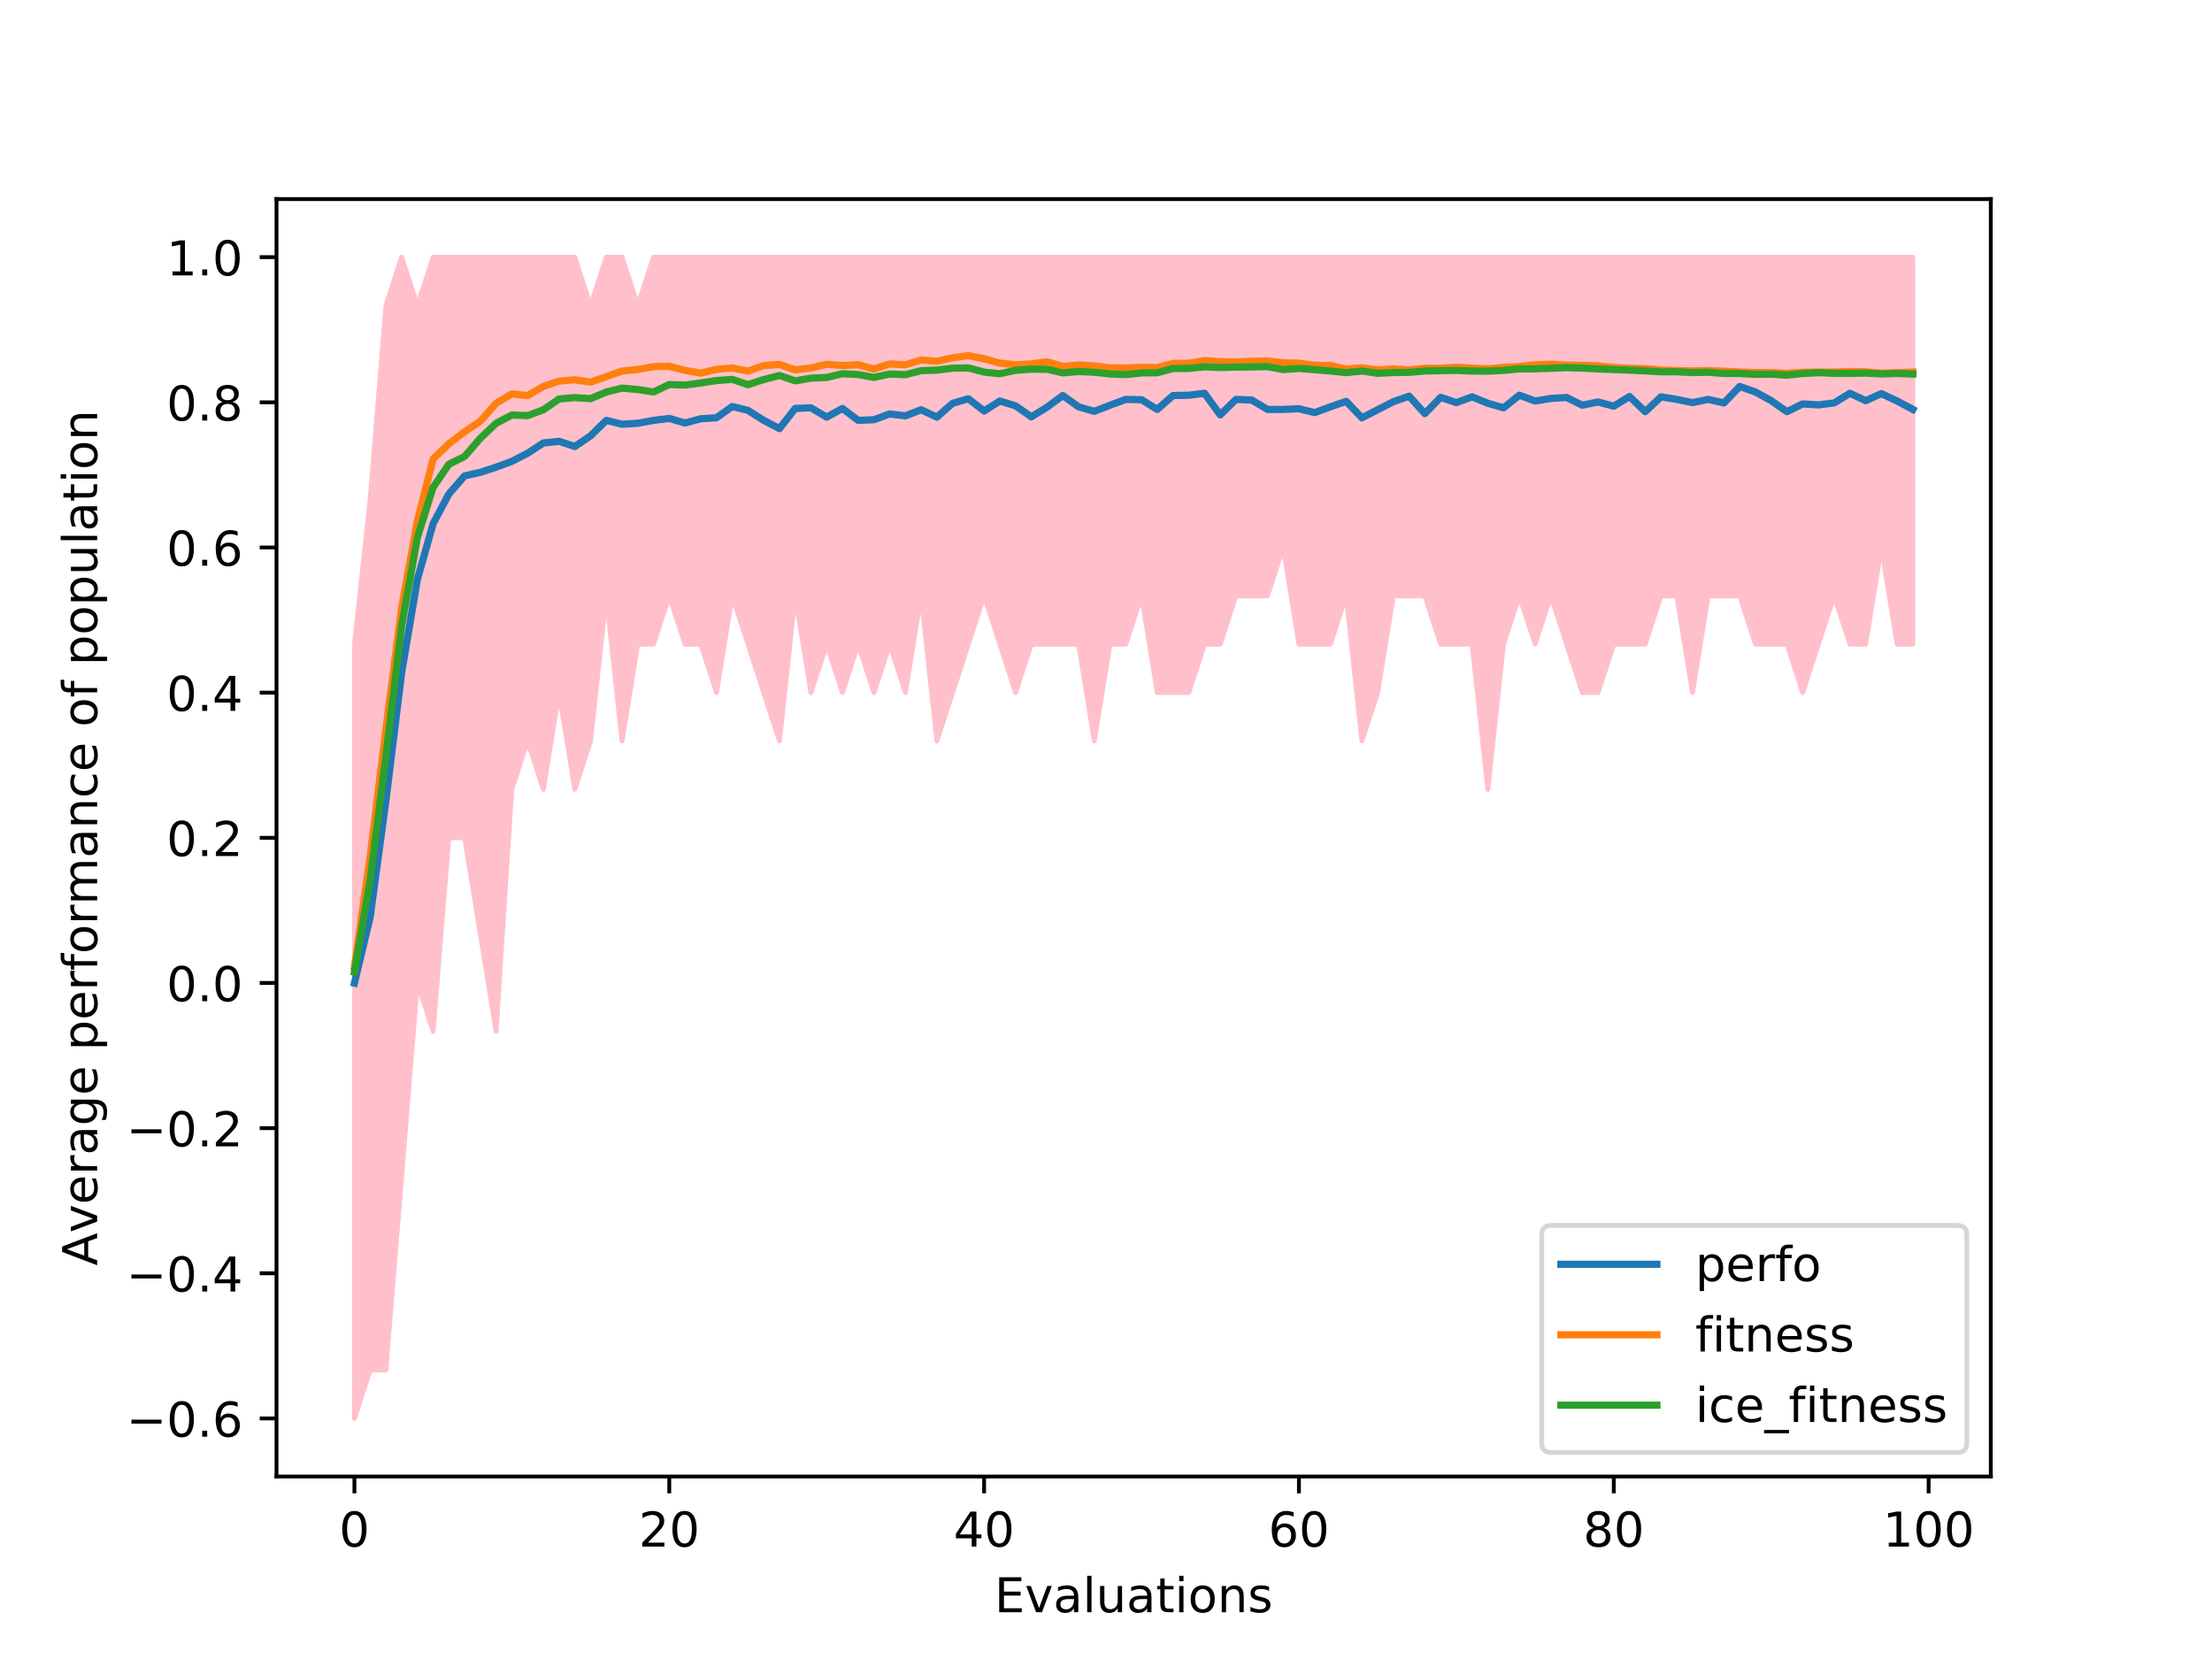 <?xml version="1.0" encoding="utf-8" standalone="no"?>
<!DOCTYPE svg PUBLIC "-//W3C//DTD SVG 1.1//EN"
  "http://www.w3.org/Graphics/SVG/1.1/DTD/svg11.dtd">
<!-- Created with matplotlib (https://matplotlib.org/) -->
<svg height="345.6pt" version="1.1" viewBox="0 0 460.8 345.6" width="460.8pt" xmlns="http://www.w3.org/2000/svg" xmlns:xlink="http://www.w3.org/1999/xlink">
 <defs>
  <style type="text/css">
*{stroke-linecap:butt;stroke-linejoin:round;}
  </style>
 </defs>
 <g id="figure_1">
  <g id="patch_1">
   <path d="M 0 345.6 
L 460.8 345.6 
L 460.8 0 
L 0 0 
z
" style="fill:#ffffff;"/>
  </g>
  <g id="axes_1">
   <g id="patch_2">
    <path d="M 57.6 307.584 
L 414.72 307.584 
L 414.72 41.472 
L 57.6 41.472 
z
" style="fill:#ffffff;"/>
   </g>
   <g id="PolyCollection_1">
    <defs>
     <path d="M 73.833 -211.392 
L 73.833 -50.112 
L 77.112 -60.192 
L 80.391 -60.192 
L 83.671 -100.512 
L 86.95 -140.832 
L 90.229 -130.752 
L 93.509 -171.072 
L 96.788 -171.072 
L 100.067 -150.912 
L 103.347 -130.752 
L 106.626 -181.152 
L 109.905 -191.232 
L 113.185 -181.152 
L 116.464 -201.312 
L 119.743 -181.152 
L 123.023 -191.232 
L 126.302 -221.472 
L 129.581 -191.232 
L 132.861 -211.392 
L 136.14 -211.392 
L 139.42 -221.472 
L 142.699 -211.392 
L 145.978 -211.392 
L 149.258 -201.312 
L 152.537 -221.472 
L 155.816 -211.392 
L 159.096 -201.312 
L 162.375 -191.232 
L 165.654 -221.472 
L 168.934 -201.312 
L 172.213 -211.392 
L 175.492 -201.312 
L 178.772 -211.392 
L 182.051 -201.312 
L 185.33 -211.392 
L 188.61 -201.312 
L 191.889 -221.472 
L 195.168 -191.232 
L 198.448 -201.312 
L 201.727 -211.392 
L 205.006 -221.472 
L 208.286 -211.392 
L 211.565 -201.312 
L 214.844 -211.392 
L 218.124 -211.392 
L 221.403 -211.392 
L 224.682 -211.392 
L 227.962 -191.232 
L 231.241 -211.392 
L 234.52 -211.392 
L 237.8 -221.472 
L 241.079 -201.312 
L 244.358 -201.312 
L 247.638 -201.312 
L 250.917 -211.392 
L 254.196 -211.392 
L 257.476 -221.472 
L 260.755 -221.472 
L 264.034 -221.472 
L 267.314 -231.552 
L 270.593 -211.392 
L 273.872 -211.392 
L 277.152 -211.392 
L 280.431 -221.472 
L 283.71 -191.232 
L 286.99 -201.312 
L 290.269 -221.472 
L 293.548 -221.472 
L 296.828 -221.472 
L 300.107 -211.392 
L 303.386 -211.392 
L 306.666 -211.392 
L 309.945 -181.152 
L 313.224 -211.392 
L 316.504 -221.472 
L 319.783 -211.392 
L 323.062 -221.472 
L 326.342 -211.392 
L 329.621 -201.312 
L 332.9 -201.312 
L 336.18 -211.392 
L 339.459 -211.392 
L 342.739 -211.392 
L 346.018 -221.472 
L 349.297 -221.472 
L 352.577 -201.312 
L 355.856 -221.472 
L 359.135 -221.472 
L 362.415 -221.472 
L 365.694 -211.392 
L 368.973 -211.392 
L 372.253 -211.392 
L 375.532 -201.312 
L 378.811 -211.392 
L 382.091 -221.472 
L 385.37 -211.392 
L 388.649 -211.392 
L 391.929 -231.552 
L 395.208 -211.392 
L 398.487 -211.392 
L 398.487 -292.032 
L 398.487 -292.032 
L 395.208 -292.032 
L 391.929 -292.032 
L 388.649 -292.032 
L 385.37 -292.032 
L 382.091 -292.032 
L 378.811 -292.032 
L 375.532 -292.032 
L 372.253 -292.032 
L 368.973 -292.032 
L 365.694 -292.032 
L 362.415 -292.032 
L 359.135 -292.032 
L 355.856 -292.032 
L 352.577 -292.032 
L 349.297 -292.032 
L 346.018 -292.032 
L 342.739 -292.032 
L 339.459 -292.032 
L 336.18 -292.032 
L 332.9 -292.032 
L 329.621 -292.032 
L 326.342 -292.032 
L 323.062 -292.032 
L 319.783 -292.032 
L 316.504 -292.032 
L 313.224 -292.032 
L 309.945 -292.032 
L 306.666 -292.032 
L 303.386 -292.032 
L 300.107 -292.032 
L 296.828 -292.032 
L 293.548 -292.032 
L 290.269 -292.032 
L 286.99 -292.032 
L 283.71 -292.032 
L 280.431 -292.032 
L 277.152 -292.032 
L 273.872 -292.032 
L 270.593 -292.032 
L 267.314 -292.032 
L 264.034 -292.032 
L 260.755 -292.032 
L 257.476 -292.032 
L 254.196 -292.032 
L 250.917 -292.032 
L 247.638 -292.032 
L 244.358 -292.032 
L 241.079 -292.032 
L 237.8 -292.032 
L 234.52 -292.032 
L 231.241 -292.032 
L 227.962 -292.032 
L 224.682 -292.032 
L 221.403 -292.032 
L 218.124 -292.032 
L 214.844 -292.032 
L 211.565 -292.032 
L 208.286 -292.032 
L 205.006 -292.032 
L 201.727 -292.032 
L 198.448 -292.032 
L 195.168 -292.032 
L 191.889 -292.032 
L 188.61 -292.032 
L 185.33 -292.032 
L 182.051 -292.032 
L 178.772 -292.032 
L 175.492 -292.032 
L 172.213 -292.032 
L 168.934 -292.032 
L 165.654 -292.032 
L 162.375 -292.032 
L 159.096 -292.032 
L 155.816 -292.032 
L 152.537 -292.032 
L 149.258 -292.032 
L 145.978 -292.032 
L 142.699 -292.032 
L 139.42 -292.032 
L 136.14 -292.032 
L 132.861 -281.952 
L 129.581 -292.032 
L 126.302 -292.032 
L 123.023 -281.952 
L 119.743 -292.032 
L 116.464 -292.032 
L 113.185 -292.032 
L 109.905 -292.032 
L 106.626 -292.032 
L 103.347 -292.032 
L 100.067 -292.032 
L 96.788 -292.032 
L 93.509 -292.032 
L 90.229 -292.032 
L 86.95 -281.952 
L 83.671 -292.032 
L 80.391 -281.952 
L 77.112 -241.632 
L 73.833 -211.392 
z
" id="m827c730022" style="stroke:#ffc0cb;"/>
    </defs>
    <g clip-path="url(#pabffb29071)">
     <use style="fill:#ffc0cb;stroke:#ffc0cb;" x="0" xlink:href="#m827c730022" y="345.6"/>
    </g>
   </g>
   <g id="matplotlib.axis_1">
    <g id="xtick_1">
     <g id="line2d_1">
      <defs>
       <path d="M 0 0 
L 0 3.5 
" id="m25372b0cd6" style="stroke:#000000;stroke-width:0.8;"/>
      </defs>
      <g>
       <use style="stroke:#000000;stroke-width:0.8;" x="73.833" xlink:href="#m25372b0cd6" y="307.584"/>
      </g>
     </g>
     <g id="text_1">
      <!-- 0 -->
      <defs>
       <path d="M 31.781 66.406 
Q 24.172 66.406 20.328 58.906 
Q 16.5 51.422 16.5 36.375 
Q 16.5 21.391 20.328 13.891 
Q 24.172 6.391 31.781 6.391 
Q 39.453 6.391 43.281 13.891 
Q 47.125 21.391 47.125 36.375 
Q 47.125 51.422 43.281 58.906 
Q 39.453 66.406 31.781 66.406 
z
M 31.781 74.219 
Q 44.047 74.219 50.516 64.516 
Q 56.984 54.828 56.984 36.375 
Q 56.984 17.969 50.516 8.266 
Q 44.047 -1.422 31.781 -1.422 
Q 19.531 -1.422 13.062 8.266 
Q 6.594 17.969 6.594 36.375 
Q 6.594 54.828 13.062 64.516 
Q 19.531 74.219 31.781 74.219 
z
" id="DejaVuSans-48"/>
      </defs>
      <g transform="translate(70.651 322.182)scale(0.1 -0.1)">
       <use xlink:href="#DejaVuSans-48"/>
      </g>
     </g>
    </g>
    <g id="xtick_2">
     <g id="line2d_2">
      <g>
       <use style="stroke:#000000;stroke-width:0.8;" x="139.42" xlink:href="#m25372b0cd6" y="307.584"/>
      </g>
     </g>
     <g id="text_2">
      <!-- 20 -->
      <defs>
       <path d="M 19.188 8.297 
L 53.609 8.297 
L 53.609 0 
L 7.328 0 
L 7.328 8.297 
Q 12.938 14.109 22.625 23.891 
Q 32.328 33.688 34.812 36.531 
Q 39.547 41.844 41.422 45.531 
Q 43.312 49.219 43.312 52.781 
Q 43.312 58.594 39.234 62.25 
Q 35.156 65.922 28.609 65.922 
Q 23.969 65.922 18.812 64.312 
Q 13.672 62.703 7.812 59.422 
L 7.812 69.391 
Q 13.766 71.781 18.938 73 
Q 24.125 74.219 28.422 74.219 
Q 39.75 74.219 46.484 68.547 
Q 53.219 62.891 53.219 53.422 
Q 53.219 48.922 51.531 44.891 
Q 49.859 40.875 45.406 35.406 
Q 44.188 33.984 37.641 27.219 
Q 31.109 20.453 19.188 8.297 
z
" id="DejaVuSans-50"/>
      </defs>
      <g transform="translate(133.057 322.182)scale(0.1 -0.1)">
       <use xlink:href="#DejaVuSans-50"/>
       <use x="63.623" xlink:href="#DejaVuSans-48"/>
      </g>
     </g>
    </g>
    <g id="xtick_3">
     <g id="line2d_3">
      <g>
       <use style="stroke:#000000;stroke-width:0.8;" x="205.006" xlink:href="#m25372b0cd6" y="307.584"/>
      </g>
     </g>
     <g id="text_3">
      <!-- 40 -->
      <defs>
       <path d="M 37.797 64.312 
L 12.891 25.391 
L 37.797 25.391 
z
M 35.203 72.906 
L 47.609 72.906 
L 47.609 25.391 
L 58.016 25.391 
L 58.016 17.188 
L 47.609 17.188 
L 47.609 0 
L 37.797 0 
L 37.797 17.188 
L 4.891 17.188 
L 4.891 26.703 
z
" id="DejaVuSans-52"/>
      </defs>
      <g transform="translate(198.644 322.182)scale(0.1 -0.1)">
       <use xlink:href="#DejaVuSans-52"/>
       <use x="63.623" xlink:href="#DejaVuSans-48"/>
      </g>
     </g>
    </g>
    <g id="xtick_4">
     <g id="line2d_4">
      <g>
       <use style="stroke:#000000;stroke-width:0.8;" x="270.593" xlink:href="#m25372b0cd6" y="307.584"/>
      </g>
     </g>
     <g id="text_4">
      <!-- 60 -->
      <defs>
       <path d="M 33.016 40.375 
Q 26.375 40.375 22.484 35.828 
Q 18.609 31.297 18.609 23.391 
Q 18.609 15.531 22.484 10.953 
Q 26.375 6.391 33.016 6.391 
Q 39.656 6.391 43.531 10.953 
Q 47.406 15.531 47.406 23.391 
Q 47.406 31.297 43.531 35.828 
Q 39.656 40.375 33.016 40.375 
z
M 52.594 71.297 
L 52.594 62.312 
Q 48.875 64.062 45.094 64.984 
Q 41.312 65.922 37.594 65.922 
Q 27.828 65.922 22.672 59.328 
Q 17.531 52.734 16.797 39.406 
Q 19.672 43.656 24.016 45.922 
Q 28.375 48.188 33.594 48.188 
Q 44.578 48.188 50.953 41.516 
Q 57.328 34.859 57.328 23.391 
Q 57.328 12.156 50.688 5.359 
Q 44.047 -1.422 33.016 -1.422 
Q 20.359 -1.422 13.672 8.266 
Q 6.984 17.969 6.984 36.375 
Q 6.984 53.656 15.188 63.938 
Q 23.391 74.219 37.203 74.219 
Q 40.922 74.219 44.703 73.484 
Q 48.484 72.75 52.594 71.297 
z
" id="DejaVuSans-54"/>
      </defs>
      <g transform="translate(264.231 322.182)scale(0.1 -0.1)">
       <use xlink:href="#DejaVuSans-54"/>
       <use x="63.623" xlink:href="#DejaVuSans-48"/>
      </g>
     </g>
    </g>
    <g id="xtick_5">
     <g id="line2d_5">
      <g>
       <use style="stroke:#000000;stroke-width:0.8;" x="336.18" xlink:href="#m25372b0cd6" y="307.584"/>
      </g>
     </g>
     <g id="text_5">
      <!-- 80 -->
      <defs>
       <path d="M 31.781 34.625 
Q 24.75 34.625 20.719 30.859 
Q 16.703 27.094 16.703 20.516 
Q 16.703 13.922 20.719 10.156 
Q 24.75 6.391 31.781 6.391 
Q 38.812 6.391 42.859 10.172 
Q 46.922 13.969 46.922 20.516 
Q 46.922 27.094 42.891 30.859 
Q 38.875 34.625 31.781 34.625 
z
M 21.922 38.812 
Q 15.578 40.375 12.031 44.719 
Q 8.5 49.078 8.5 55.328 
Q 8.5 64.062 14.719 69.141 
Q 20.953 74.219 31.781 74.219 
Q 42.672 74.219 48.875 69.141 
Q 55.078 64.062 55.078 55.328 
Q 55.078 49.078 51.531 44.719 
Q 48 40.375 41.703 38.812 
Q 48.828 37.156 52.797 32.312 
Q 56.781 27.484 56.781 20.516 
Q 56.781 9.906 50.312 4.234 
Q 43.844 -1.422 31.781 -1.422 
Q 19.734 -1.422 13.25 4.234 
Q 6.781 9.906 6.781 20.516 
Q 6.781 27.484 10.781 32.312 
Q 14.797 37.156 21.922 38.812 
z
M 18.312 54.391 
Q 18.312 48.734 21.844 45.562 
Q 25.391 42.391 31.781 42.391 
Q 38.141 42.391 41.719 45.562 
Q 45.312 48.734 45.312 54.391 
Q 45.312 60.062 41.719 63.234 
Q 38.141 66.406 31.781 66.406 
Q 25.391 66.406 21.844 63.234 
Q 18.312 60.062 18.312 54.391 
z
" id="DejaVuSans-56"/>
      </defs>
      <g transform="translate(329.817 322.182)scale(0.1 -0.1)">
       <use xlink:href="#DejaVuSans-56"/>
       <use x="63.623" xlink:href="#DejaVuSans-48"/>
      </g>
     </g>
    </g>
    <g id="xtick_6">
     <g id="line2d_6">
      <g>
       <use style="stroke:#000000;stroke-width:0.8;" x="401.767" xlink:href="#m25372b0cd6" y="307.584"/>
      </g>
     </g>
     <g id="text_6">
      <!-- 100 -->
      <defs>
       <path d="M 12.406 8.297 
L 28.516 8.297 
L 28.516 63.922 
L 10.984 60.406 
L 10.984 69.391 
L 28.422 72.906 
L 38.281 72.906 
L 38.281 8.297 
L 54.391 8.297 
L 54.391 0 
L 12.406 0 
z
" id="DejaVuSans-49"/>
      </defs>
      <g transform="translate(392.223 322.182)scale(0.1 -0.1)">
       <use xlink:href="#DejaVuSans-49"/>
       <use x="63.623" xlink:href="#DejaVuSans-48"/>
       <use x="127.246" xlink:href="#DejaVuSans-48"/>
      </g>
     </g>
    </g>
    <g id="text_7">
     <!-- Evaluations -->
     <defs>
      <path d="M 9.812 72.906 
L 55.906 72.906 
L 55.906 64.594 
L 19.672 64.594 
L 19.672 43.016 
L 54.391 43.016 
L 54.391 34.719 
L 19.672 34.719 
L 19.672 8.297 
L 56.781 8.297 
L 56.781 0 
L 9.812 0 
z
" id="DejaVuSans-69"/>
      <path d="M 2.984 54.688 
L 12.5 54.688 
L 29.594 8.797 
L 46.688 54.688 
L 56.203 54.688 
L 35.688 0 
L 23.484 0 
z
" id="DejaVuSans-118"/>
      <path d="M 34.281 27.484 
Q 23.391 27.484 19.188 25 
Q 14.984 22.516 14.984 16.5 
Q 14.984 11.719 18.141 8.906 
Q 21.297 6.109 26.703 6.109 
Q 34.188 6.109 38.703 11.406 
Q 43.219 16.703 43.219 25.484 
L 43.219 27.484 
z
M 52.203 31.203 
L 52.203 0 
L 43.219 0 
L 43.219 8.297 
Q 40.141 3.328 35.547 0.953 
Q 30.953 -1.422 24.312 -1.422 
Q 15.922 -1.422 10.953 3.297 
Q 6 8.016 6 15.922 
Q 6 25.141 12.172 29.828 
Q 18.359 34.516 30.609 34.516 
L 43.219 34.516 
L 43.219 35.406 
Q 43.219 41.609 39.141 45 
Q 35.062 48.391 27.688 48.391 
Q 23 48.391 18.547 47.266 
Q 14.109 46.141 10.016 43.891 
L 10.016 52.203 
Q 14.938 54.109 19.578 55.047 
Q 24.219 56 28.609 56 
Q 40.484 56 46.344 49.844 
Q 52.203 43.703 52.203 31.203 
z
" id="DejaVuSans-97"/>
      <path d="M 9.422 75.984 
L 18.406 75.984 
L 18.406 0 
L 9.422 0 
z
" id="DejaVuSans-108"/>
      <path d="M 8.5 21.578 
L 8.5 54.688 
L 17.484 54.688 
L 17.484 21.922 
Q 17.484 14.156 20.5 10.266 
Q 23.531 6.391 29.594 6.391 
Q 36.859 6.391 41.078 11.031 
Q 45.312 15.672 45.312 23.688 
L 45.312 54.688 
L 54.297 54.688 
L 54.297 0 
L 45.312 0 
L 45.312 8.406 
Q 42.047 3.422 37.719 1 
Q 33.406 -1.422 27.688 -1.422 
Q 18.266 -1.422 13.375 4.438 
Q 8.5 10.297 8.5 21.578 
z
M 31.109 56 
z
" id="DejaVuSans-117"/>
      <path d="M 18.312 70.219 
L 18.312 54.688 
L 36.812 54.688 
L 36.812 47.703 
L 18.312 47.703 
L 18.312 18.016 
Q 18.312 11.328 20.141 9.422 
Q 21.969 7.516 27.594 7.516 
L 36.812 7.516 
L 36.812 0 
L 27.594 0 
Q 17.188 0 13.234 3.875 
Q 9.281 7.766 9.281 18.016 
L 9.281 47.703 
L 2.688 47.703 
L 2.688 54.688 
L 9.281 54.688 
L 9.281 70.219 
z
" id="DejaVuSans-116"/>
      <path d="M 9.422 54.688 
L 18.406 54.688 
L 18.406 0 
L 9.422 0 
z
M 9.422 75.984 
L 18.406 75.984 
L 18.406 64.594 
L 9.422 64.594 
z
" id="DejaVuSans-105"/>
      <path d="M 30.609 48.391 
Q 23.391 48.391 19.188 42.75 
Q 14.984 37.109 14.984 27.297 
Q 14.984 17.484 19.156 11.844 
Q 23.344 6.203 30.609 6.203 
Q 37.797 6.203 41.984 11.859 
Q 46.188 17.531 46.188 27.297 
Q 46.188 37.016 41.984 42.703 
Q 37.797 48.391 30.609 48.391 
z
M 30.609 56 
Q 42.328 56 49.016 48.375 
Q 55.719 40.766 55.719 27.297 
Q 55.719 13.875 49.016 6.219 
Q 42.328 -1.422 30.609 -1.422 
Q 18.844 -1.422 12.172 6.219 
Q 5.516 13.875 5.516 27.297 
Q 5.516 40.766 12.172 48.375 
Q 18.844 56 30.609 56 
z
" id="DejaVuSans-111"/>
      <path d="M 54.891 33.016 
L 54.891 0 
L 45.906 0 
L 45.906 32.719 
Q 45.906 40.484 42.875 44.328 
Q 39.844 48.188 33.797 48.188 
Q 26.516 48.188 22.312 43.547 
Q 18.109 38.922 18.109 30.906 
L 18.109 0 
L 9.078 0 
L 9.078 54.688 
L 18.109 54.688 
L 18.109 46.188 
Q 21.344 51.125 25.703 53.562 
Q 30.078 56 35.797 56 
Q 45.219 56 50.047 50.172 
Q 54.891 44.344 54.891 33.016 
z
" id="DejaVuSans-110"/>
      <path d="M 44.281 53.078 
L 44.281 44.578 
Q 40.484 46.531 36.375 47.5 
Q 32.281 48.484 27.875 48.484 
Q 21.188 48.484 17.844 46.438 
Q 14.5 44.391 14.5 40.281 
Q 14.5 37.156 16.891 35.375 
Q 19.281 33.594 26.516 31.984 
L 29.594 31.297 
Q 39.156 29.25 43.188 25.516 
Q 47.219 21.781 47.219 15.094 
Q 47.219 7.469 41.188 3.016 
Q 35.156 -1.422 24.609 -1.422 
Q 20.219 -1.422 15.453 -0.562 
Q 10.688 0.297 5.422 2 
L 5.422 11.281 
Q 10.406 8.688 15.234 7.391 
Q 20.062 6.109 24.812 6.109 
Q 31.156 6.109 34.562 8.281 
Q 37.984 10.453 37.984 14.406 
Q 37.984 18.062 35.516 20.016 
Q 33.062 21.969 24.703 23.781 
L 21.578 24.516 
Q 13.234 26.266 9.516 29.906 
Q 5.812 33.547 5.812 39.891 
Q 5.812 47.609 11.281 51.797 
Q 16.75 56 26.812 56 
Q 31.781 56 36.172 55.266 
Q 40.578 54.547 44.281 53.078 
z
" id="DejaVuSans-115"/>
     </defs>
     <g transform="translate(207.173 335.861)scale(0.1 -0.1)">
      <use xlink:href="#DejaVuSans-69"/>
      <use x="63.184" xlink:href="#DejaVuSans-118"/>
      <use x="122.363" xlink:href="#DejaVuSans-97"/>
      <use x="183.643" xlink:href="#DejaVuSans-108"/>
      <use x="211.426" xlink:href="#DejaVuSans-117"/>
      <use x="274.805" xlink:href="#DejaVuSans-97"/>
      <use x="336.084" xlink:href="#DejaVuSans-116"/>
      <use x="375.293" xlink:href="#DejaVuSans-105"/>
      <use x="403.076" xlink:href="#DejaVuSans-111"/>
      <use x="464.258" xlink:href="#DejaVuSans-110"/>
      <use x="527.637" xlink:href="#DejaVuSans-115"/>
     </g>
    </g>
   </g>
   <g id="matplotlib.axis_2">
    <g id="ytick_1">
     <g id="line2d_7">
      <defs>
       <path d="M 0 0 
L -3.5 0 
" id="mce39743be8" style="stroke:#000000;stroke-width:0.8;"/>
      </defs>
      <g>
       <use style="stroke:#000000;stroke-width:0.8;" x="57.6" xlink:href="#mce39743be8" y="295.488"/>
      </g>
     </g>
     <g id="text_8">
      <!-- −0.6 -->
      <defs>
       <path d="M 10.594 35.5 
L 73.188 35.5 
L 73.188 27.203 
L 10.594 27.203 
z
" id="DejaVuSans-8722"/>
       <path d="M 10.688 12.406 
L 21 12.406 
L 21 0 
L 10.688 0 
z
" id="DejaVuSans-46"/>
      </defs>
      <g transform="translate(26.317 299.287)scale(0.1 -0.1)">
       <use xlink:href="#DejaVuSans-8722"/>
       <use x="83.789" xlink:href="#DejaVuSans-48"/>
       <use x="147.412" xlink:href="#DejaVuSans-46"/>
       <use x="179.199" xlink:href="#DejaVuSans-54"/>
      </g>
     </g>
    </g>
    <g id="ytick_2">
     <g id="line2d_8">
      <g>
       <use style="stroke:#000000;stroke-width:0.8;" x="57.6" xlink:href="#mce39743be8" y="265.248"/>
      </g>
     </g>
     <g id="text_9">
      <!-- −0.4 -->
      <g transform="translate(26.317 269.047)scale(0.1 -0.1)">
       <use xlink:href="#DejaVuSans-8722"/>
       <use x="83.789" xlink:href="#DejaVuSans-48"/>
       <use x="147.412" xlink:href="#DejaVuSans-46"/>
       <use x="179.199" xlink:href="#DejaVuSans-52"/>
      </g>
     </g>
    </g>
    <g id="ytick_3">
     <g id="line2d_9">
      <g>
       <use style="stroke:#000000;stroke-width:0.8;" x="57.6" xlink:href="#mce39743be8" y="235.008"/>
      </g>
     </g>
     <g id="text_10">
      <!-- −0.2 -->
      <g transform="translate(26.317 238.807)scale(0.1 -0.1)">
       <use xlink:href="#DejaVuSans-8722"/>
       <use x="83.789" xlink:href="#DejaVuSans-48"/>
       <use x="147.412" xlink:href="#DejaVuSans-46"/>
       <use x="179.199" xlink:href="#DejaVuSans-50"/>
      </g>
     </g>
    </g>
    <g id="ytick_4">
     <g id="line2d_10">
      <g>
       <use style="stroke:#000000;stroke-width:0.8;" x="57.6" xlink:href="#mce39743be8" y="204.768"/>
      </g>
     </g>
     <g id="text_11">
      <!-- 0.0 -->
      <g transform="translate(34.697 208.567)scale(0.1 -0.1)">
       <use xlink:href="#DejaVuSans-48"/>
       <use x="63.623" xlink:href="#DejaVuSans-46"/>
       <use x="95.41" xlink:href="#DejaVuSans-48"/>
      </g>
     </g>
    </g>
    <g id="ytick_5">
     <g id="line2d_11">
      <g>
       <use style="stroke:#000000;stroke-width:0.8;" x="57.6" xlink:href="#mce39743be8" y="174.528"/>
      </g>
     </g>
     <g id="text_12">
      <!-- 0.2 -->
      <g transform="translate(34.697 178.327)scale(0.1 -0.1)">
       <use xlink:href="#DejaVuSans-48"/>
       <use x="63.623" xlink:href="#DejaVuSans-46"/>
       <use x="95.41" xlink:href="#DejaVuSans-50"/>
      </g>
     </g>
    </g>
    <g id="ytick_6">
     <g id="line2d_12">
      <g>
       <use style="stroke:#000000;stroke-width:0.8;" x="57.6" xlink:href="#mce39743be8" y="144.288"/>
      </g>
     </g>
     <g id="text_13">
      <!-- 0.4 -->
      <g transform="translate(34.697 148.087)scale(0.1 -0.1)">
       <use xlink:href="#DejaVuSans-48"/>
       <use x="63.623" xlink:href="#DejaVuSans-46"/>
       <use x="95.41" xlink:href="#DejaVuSans-52"/>
      </g>
     </g>
    </g>
    <g id="ytick_7">
     <g id="line2d_13">
      <g>
       <use style="stroke:#000000;stroke-width:0.8;" x="57.6" xlink:href="#mce39743be8" y="114.048"/>
      </g>
     </g>
     <g id="text_14">
      <!-- 0.6 -->
      <g transform="translate(34.697 117.847)scale(0.1 -0.1)">
       <use xlink:href="#DejaVuSans-48"/>
       <use x="63.623" xlink:href="#DejaVuSans-46"/>
       <use x="95.41" xlink:href="#DejaVuSans-54"/>
      </g>
     </g>
    </g>
    <g id="ytick_8">
     <g id="line2d_14">
      <g>
       <use style="stroke:#000000;stroke-width:0.8;" x="57.6" xlink:href="#mce39743be8" y="83.808"/>
      </g>
     </g>
     <g id="text_15">
      <!-- 0.8 -->
      <g transform="translate(34.697 87.607)scale(0.1 -0.1)">
       <use xlink:href="#DejaVuSans-48"/>
       <use x="63.623" xlink:href="#DejaVuSans-46"/>
       <use x="95.41" xlink:href="#DejaVuSans-56"/>
      </g>
     </g>
    </g>
    <g id="ytick_9">
     <g id="line2d_15">
      <g>
       <use style="stroke:#000000;stroke-width:0.8;" x="57.6" xlink:href="#mce39743be8" y="53.568"/>
      </g>
     </g>
     <g id="text_16">
      <!-- 1.0 -->
      <g transform="translate(34.697 57.367)scale(0.1 -0.1)">
       <use xlink:href="#DejaVuSans-49"/>
       <use x="63.623" xlink:href="#DejaVuSans-46"/>
       <use x="95.41" xlink:href="#DejaVuSans-48"/>
      </g>
     </g>
    </g>
    <g id="text_17">
     <!-- Average performance of population -->
     <defs>
      <path d="M 34.188 63.188 
L 20.797 26.906 
L 47.609 26.906 
z
M 28.609 72.906 
L 39.797 72.906 
L 67.578 0 
L 57.328 0 
L 50.688 18.703 
L 17.828 18.703 
L 11.188 0 
L 0.781 0 
z
" id="DejaVuSans-65"/>
      <path d="M 56.203 29.594 
L 56.203 25.203 
L 14.891 25.203 
Q 15.484 15.922 20.484 11.062 
Q 25.484 6.203 34.422 6.203 
Q 39.594 6.203 44.453 7.469 
Q 49.312 8.734 54.109 11.281 
L 54.109 2.781 
Q 49.266 0.734 44.188 -0.344 
Q 39.109 -1.422 33.891 -1.422 
Q 20.797 -1.422 13.156 6.188 
Q 5.516 13.812 5.516 26.812 
Q 5.516 40.234 12.766 48.109 
Q 20.016 56 32.328 56 
Q 43.359 56 49.781 48.891 
Q 56.203 41.797 56.203 29.594 
z
M 47.219 32.234 
Q 47.125 39.594 43.094 43.984 
Q 39.062 48.391 32.422 48.391 
Q 24.906 48.391 20.391 44.141 
Q 15.875 39.891 15.188 32.172 
z
" id="DejaVuSans-101"/>
      <path d="M 41.109 46.297 
Q 39.594 47.172 37.812 47.578 
Q 36.031 48 33.891 48 
Q 26.266 48 22.188 43.047 
Q 18.109 38.094 18.109 28.812 
L 18.109 0 
L 9.078 0 
L 9.078 54.688 
L 18.109 54.688 
L 18.109 46.188 
Q 20.953 51.172 25.484 53.578 
Q 30.031 56 36.531 56 
Q 37.453 56 38.578 55.875 
Q 39.703 55.766 41.062 55.516 
z
" id="DejaVuSans-114"/>
      <path d="M 45.406 27.984 
Q 45.406 37.75 41.375 43.109 
Q 37.359 48.484 30.078 48.484 
Q 22.859 48.484 18.828 43.109 
Q 14.797 37.75 14.797 27.984 
Q 14.797 18.266 18.828 12.891 
Q 22.859 7.516 30.078 7.516 
Q 37.359 7.516 41.375 12.891 
Q 45.406 18.266 45.406 27.984 
z
M 54.391 6.781 
Q 54.391 -7.172 48.188 -13.984 
Q 42 -20.797 29.203 -20.797 
Q 24.469 -20.797 20.266 -20.094 
Q 16.062 -19.391 12.109 -17.922 
L 12.109 -9.188 
Q 16.062 -11.328 19.922 -12.344 
Q 23.781 -13.375 27.781 -13.375 
Q 36.625 -13.375 41.016 -8.766 
Q 45.406 -4.156 45.406 5.172 
L 45.406 9.625 
Q 42.625 4.781 38.281 2.391 
Q 33.938 0 27.875 0 
Q 17.828 0 11.672 7.656 
Q 5.516 15.328 5.516 27.984 
Q 5.516 40.672 11.672 48.328 
Q 17.828 56 27.875 56 
Q 33.938 56 38.281 53.609 
Q 42.625 51.219 45.406 46.391 
L 45.406 54.688 
L 54.391 54.688 
z
" id="DejaVuSans-103"/>
      <path id="DejaVuSans-32"/>
      <path d="M 18.109 8.203 
L 18.109 -20.797 
L 9.078 -20.797 
L 9.078 54.688 
L 18.109 54.688 
L 18.109 46.391 
Q 20.953 51.266 25.266 53.625 
Q 29.594 56 35.594 56 
Q 45.562 56 51.781 48.094 
Q 58.016 40.188 58.016 27.297 
Q 58.016 14.406 51.781 6.484 
Q 45.562 -1.422 35.594 -1.422 
Q 29.594 -1.422 25.266 0.953 
Q 20.953 3.328 18.109 8.203 
z
M 48.688 27.297 
Q 48.688 37.203 44.609 42.844 
Q 40.531 48.484 33.406 48.484 
Q 26.266 48.484 22.188 42.844 
Q 18.109 37.203 18.109 27.297 
Q 18.109 17.391 22.188 11.75 
Q 26.266 6.109 33.406 6.109 
Q 40.531 6.109 44.609 11.75 
Q 48.688 17.391 48.688 27.297 
z
" id="DejaVuSans-112"/>
      <path d="M 37.109 75.984 
L 37.109 68.5 
L 28.516 68.5 
Q 23.688 68.5 21.797 66.547 
Q 19.922 64.594 19.922 59.516 
L 19.922 54.688 
L 34.719 54.688 
L 34.719 47.703 
L 19.922 47.703 
L 19.922 0 
L 10.891 0 
L 10.891 47.703 
L 2.297 47.703 
L 2.297 54.688 
L 10.891 54.688 
L 10.891 58.5 
Q 10.891 67.625 15.141 71.797 
Q 19.391 75.984 28.609 75.984 
z
" id="DejaVuSans-102"/>
      <path d="M 52 44.188 
Q 55.375 50.25 60.062 53.125 
Q 64.75 56 71.094 56 
Q 79.641 56 84.281 50.016 
Q 88.922 44.047 88.922 33.016 
L 88.922 0 
L 79.891 0 
L 79.891 32.719 
Q 79.891 40.578 77.094 44.375 
Q 74.312 48.188 68.609 48.188 
Q 61.625 48.188 57.562 43.547 
Q 53.516 38.922 53.516 30.906 
L 53.516 0 
L 44.484 0 
L 44.484 32.719 
Q 44.484 40.625 41.703 44.406 
Q 38.922 48.188 33.109 48.188 
Q 26.219 48.188 22.156 43.531 
Q 18.109 38.875 18.109 30.906 
L 18.109 0 
L 9.078 0 
L 9.078 54.688 
L 18.109 54.688 
L 18.109 46.188 
Q 21.188 51.219 25.484 53.609 
Q 29.781 56 35.688 56 
Q 41.656 56 45.828 52.969 
Q 50 49.953 52 44.188 
z
" id="DejaVuSans-109"/>
      <path d="M 48.781 52.594 
L 48.781 44.188 
Q 44.969 46.297 41.141 47.344 
Q 37.312 48.391 33.406 48.391 
Q 24.656 48.391 19.812 42.844 
Q 14.984 37.312 14.984 27.297 
Q 14.984 17.281 19.812 11.734 
Q 24.656 6.203 33.406 6.203 
Q 37.312 6.203 41.141 7.25 
Q 44.969 8.297 48.781 10.406 
L 48.781 2.094 
Q 45.016 0.344 40.984 -0.531 
Q 36.969 -1.422 32.422 -1.422 
Q 20.062 -1.422 12.781 6.344 
Q 5.516 14.109 5.516 27.297 
Q 5.516 40.672 12.859 48.328 
Q 20.219 56 33.016 56 
Q 37.156 56 41.109 55.141 
Q 45.062 54.297 48.781 52.594 
z
" id="DejaVuSans-99"/>
     </defs>
     <g transform="translate(20.238 263.654)rotate(-90)scale(0.1 -0.1)">
      <use xlink:href="#DejaVuSans-65"/>
      <use x="68.33" xlink:href="#DejaVuSans-118"/>
      <use x="127.51" xlink:href="#DejaVuSans-101"/>
      <use x="189.033" xlink:href="#DejaVuSans-114"/>
      <use x="230.146" xlink:href="#DejaVuSans-97"/>
      <use x="291.426" xlink:href="#DejaVuSans-103"/>
      <use x="354.902" xlink:href="#DejaVuSans-101"/>
      <use x="416.426" xlink:href="#DejaVuSans-32"/>
      <use x="448.213" xlink:href="#DejaVuSans-112"/>
      <use x="511.689" xlink:href="#DejaVuSans-101"/>
      <use x="573.213" xlink:href="#DejaVuSans-114"/>
      <use x="614.326" xlink:href="#DejaVuSans-102"/>
      <use x="649.531" xlink:href="#DejaVuSans-111"/>
      <use x="710.713" xlink:href="#DejaVuSans-114"/>
      <use x="751.811" xlink:href="#DejaVuSans-109"/>
      <use x="849.223" xlink:href="#DejaVuSans-97"/>
      <use x="910.502" xlink:href="#DejaVuSans-110"/>
      <use x="973.881" xlink:href="#DejaVuSans-99"/>
      <use x="1028.861" xlink:href="#DejaVuSans-101"/>
      <use x="1090.385" xlink:href="#DejaVuSans-32"/>
      <use x="1122.172" xlink:href="#DejaVuSans-111"/>
      <use x="1183.354" xlink:href="#DejaVuSans-102"/>
      <use x="1218.559" xlink:href="#DejaVuSans-32"/>
      <use x="1250.346" xlink:href="#DejaVuSans-112"/>
      <use x="1313.822" xlink:href="#DejaVuSans-111"/>
      <use x="1375.004" xlink:href="#DejaVuSans-112"/>
      <use x="1438.48" xlink:href="#DejaVuSans-117"/>
      <use x="1501.859" xlink:href="#DejaVuSans-108"/>
      <use x="1529.643" xlink:href="#DejaVuSans-97"/>
      <use x="1590.922" xlink:href="#DejaVuSans-116"/>
      <use x="1630.131" xlink:href="#DejaVuSans-105"/>
      <use x="1657.914" xlink:href="#DejaVuSans-111"/>
      <use x="1719.096" xlink:href="#DejaVuSans-110"/>
     </g>
    </g>
   </g>
   <g id="line2d_16">
    <path clip-path="url(#pabffb29071)" d="M 73.833 204.802 
L 77.112 191.026 
L 80.391 166.766 
L 83.671 140.122 
L 86.95 120.701 
L 90.229 109.075 
L 93.509 102.893 
L 96.788 99.13 
L 100.067 98.39 
L 103.347 97.315 
L 106.626 96.106 
L 109.905 94.426 
L 113.185 92.275 
L 116.464 91.939 
L 119.743 93.014 
L 123.023 90.797 
L 126.302 87.571 
L 129.581 88.378 
L 132.861 88.176 
L 136.14 87.571 
L 139.42 87.168 
L 142.699 88.109 
L 145.978 87.235 
L 149.258 87.034 
L 152.537 84.682 
L 155.816 85.488 
L 159.096 87.571 
L 162.375 89.285 
L 165.654 85.085 
L 168.934 84.95 
L 172.213 86.899 
L 175.492 85.085 
L 178.772 87.571 
L 182.051 87.437 
L 185.33 86.227 
L 188.61 86.63 
L 191.889 85.354 
L 195.168 86.899 
L 198.448 84.01 
L 201.727 83.069 
L 205.006 85.622 
L 208.286 83.539 
L 211.565 84.547 
L 214.844 86.832 
L 218.124 84.816 
L 221.403 82.397 
L 224.682 84.749 
L 227.962 85.69 
L 231.241 84.413 
L 234.52 83.203 
L 237.8 83.27 
L 241.079 85.286 
L 244.358 82.397 
L 247.638 82.33 
L 250.917 81.926 
L 254.196 86.429 
L 257.476 83.203 
L 260.755 83.338 
L 264.034 85.286 
L 267.314 85.286 
L 270.593 85.152 
L 273.872 85.958 
L 277.152 84.749 
L 280.431 83.606 
L 283.71 87.034 
L 286.99 85.354 
L 290.269 83.674 
L 293.548 82.531 
L 296.828 86.16 
L 300.107 82.766 
L 303.386 83.875 
L 306.666 82.666 
L 309.945 84.01 
L 313.224 84.95 
L 316.504 82.33 
L 319.783 83.539 
L 323.062 83.002 
L 326.342 82.8 
L 329.621 84.413 
L 332.9 83.741 
L 336.18 84.614 
L 339.459 82.598 
L 342.739 85.757 
L 346.018 82.666 
L 349.297 83.203 
L 352.577 83.875 
L 355.856 83.203 
L 359.135 83.942 
L 362.415 80.515 
L 365.694 81.658 
L 368.973 83.472 
L 372.253 85.757 
L 375.532 84.144 
L 378.811 84.346 
L 382.091 83.942 
L 385.37 81.926 
L 388.649 83.472 
L 391.929 81.994 
L 395.208 83.539 
L 398.487 85.286 
" style="fill:none;stroke:#1f77b4;stroke-linecap:square;stroke-width:1.5;"/>
   </g>
   <g id="line2d_17">
    <path clip-path="url(#pabffb29071)" d="M 73.833 201.408 
L 77.112 178.426 
L 80.391 151.954 
L 83.671 126.592 
L 86.95 108.515 
L 90.229 95.602 
L 93.509 92.444 
L 96.788 89.953 
L 100.067 87.732 
L 103.347 84.008 
L 106.626 82.055 
L 109.905 82.42 
L 113.185 80.498 
L 116.464 79.389 
L 119.743 79.12 
L 123.023 79.604 
L 126.302 78.469 
L 129.581 77.293 
L 132.861 76.986 
L 136.14 76.375 
L 139.42 76.312 
L 142.699 77.149 
L 145.978 77.736 
L 149.258 76.937 
L 152.537 76.659 
L 155.816 77.306 
L 159.096 76.161 
L 162.375 75.922 
L 165.654 77.054 
L 168.934 76.633 
L 172.213 75.886 
L 175.492 76.148 
L 178.772 75.973 
L 182.051 76.865 
L 185.33 75.818 
L 188.61 75.993 
L 191.889 74.997 
L 195.168 75.26 
L 198.448 74.536 
L 201.727 74.083 
L 205.006 74.732 
L 208.286 75.651 
L 211.565 75.996 
L 214.844 75.808 
L 218.124 75.358 
L 221.403 76.342 
L 224.682 76.021 
L 227.962 76.223 
L 231.241 76.618 
L 234.52 76.658 
L 237.8 76.512 
L 241.079 76.583 
L 244.358 75.7 
L 247.638 75.672 
L 250.917 75.112 
L 254.196 75.327 
L 257.476 75.418 
L 260.755 75.248 
L 264.034 75.198 
L 267.314 75.572 
L 270.593 75.656 
L 273.872 76.096 
L 277.152 76.138 
L 280.431 76.888 
L 283.71 76.61 
L 286.99 77.069 
L 290.269 76.849 
L 293.548 77.087 
L 296.828 76.715 
L 300.107 76.729 
L 303.386 76.505 
L 306.666 76.686 
L 309.945 76.844 
L 313.224 76.526 
L 316.504 76.382 
L 319.783 75.994 
L 323.062 75.874 
L 326.342 76.07 
L 329.621 76.1 
L 332.9 76.225 
L 336.18 76.558 
L 339.459 76.742 
L 342.739 76.786 
L 346.018 77.076 
L 349.297 77.208 
L 352.577 77.268 
L 355.856 77.197 
L 359.135 77.341 
L 362.415 77.494 
L 365.694 77.615 
L 368.973 77.623 
L 372.253 77.773 
L 375.532 77.561 
L 378.811 77.518 
L 382.091 77.514 
L 385.37 77.409 
L 388.649 77.461 
L 391.929 77.749 
L 395.208 77.629 
L 398.487 77.503 
" style="fill:none;stroke:#ff7f0e;stroke-linecap:square;stroke-width:1.5;"/>
   </g>
   <g id="line2d_18">
    <path clip-path="url(#pabffb29071)" d="M 73.833 202.5 
L 77.112 183.309 
L 80.391 157.484 
L 83.671 130.384 
L 86.95 111.954 
L 90.229 101.522 
L 93.509 96.714 
L 96.788 95.088 
L 100.067 91.285 
L 103.347 88.181 
L 106.626 86.457 
L 109.905 86.583 
L 113.185 85.361 
L 116.464 83.116 
L 119.743 82.824 
L 123.023 83.047 
L 126.302 81.666 
L 129.581 80.849 
L 132.861 81.145 
L 136.14 81.644 
L 139.42 80.108 
L 142.699 80.217 
L 145.978 79.771 
L 149.258 79.276 
L 152.537 79.027 
L 155.816 80.139 
L 159.096 79.062 
L 162.375 78.225 
L 165.654 79.338 
L 168.934 78.779 
L 172.213 78.633 
L 175.492 77.849 
L 178.772 78.026 
L 182.051 78.627 
L 185.33 77.918 
L 188.61 78.054 
L 191.889 77.213 
L 195.168 77.109 
L 198.448 76.687 
L 201.727 76.648 
L 205.006 77.516 
L 208.286 77.858 
L 211.565 77.14 
L 214.844 76.899 
L 218.124 76.931 
L 221.403 77.675 
L 224.682 77.394 
L 227.962 77.546 
L 231.241 77.898 
L 234.52 78.034 
L 237.8 77.687 
L 241.079 77.656 
L 244.358 76.767 
L 247.638 76.753 
L 250.917 76.418 
L 254.196 76.571 
L 257.476 76.466 
L 260.755 76.444 
L 264.034 76.36 
L 267.314 76.99 
L 270.593 76.746 
L 273.872 77.019 
L 277.152 77.293 
L 280.431 77.63 
L 283.71 77.287 
L 286.99 77.763 
L 290.269 77.611 
L 293.548 77.565 
L 296.828 77.28 
L 300.107 77.22 
L 303.386 77.151 
L 306.666 77.3 
L 309.945 77.325 
L 313.224 77.163 
L 316.504 76.844 
L 319.783 76.834 
L 323.062 76.721 
L 326.342 76.581 
L 329.621 76.682 
L 332.9 76.855 
L 336.18 76.981 
L 339.459 77.107 
L 342.739 77.257 
L 346.018 77.456 
L 349.297 77.454 
L 352.577 77.614 
L 355.856 77.55 
L 359.135 77.809 
L 362.415 77.804 
L 365.694 77.989 
L 368.973 77.943 
L 372.253 78.153 
L 375.532 77.812 
L 378.811 77.634 
L 382.091 77.77 
L 385.37 77.795 
L 388.649 77.718 
L 391.929 77.904 
L 395.208 77.798 
L 398.487 77.926 
" style="fill:none;stroke:#2ca02c;stroke-linecap:square;stroke-width:1.5;"/>
   </g>
   <g id="patch_3">
    <path d="M 57.6 307.584 
L 57.6 41.472 
" style="fill:none;stroke:#000000;stroke-linecap:square;stroke-linejoin:miter;stroke-width:0.8;"/>
   </g>
   <g id="patch_4">
    <path d="M 414.72 307.584 
L 414.72 41.472 
" style="fill:none;stroke:#000000;stroke-linecap:square;stroke-linejoin:miter;stroke-width:0.8;"/>
   </g>
   <g id="patch_5">
    <path d="M 57.6 307.584 
L 414.72 307.584 
" style="fill:none;stroke:#000000;stroke-linecap:square;stroke-linejoin:miter;stroke-width:0.8;"/>
   </g>
   <g id="patch_6">
    <path d="M 57.6 41.472 
L 414.72 41.472 
" style="fill:none;stroke:#000000;stroke-linecap:square;stroke-linejoin:miter;stroke-width:0.8;"/>
   </g>
   <g id="legend_1">
    <g id="patch_7">
     <path d="M 323.162 302.584 
L 407.72 302.584 
Q 409.72 302.584 409.72 300.584 
L 409.72 257.272 
Q 409.72 255.272 407.72 255.272 
L 323.162 255.272 
Q 321.162 255.272 321.162 257.272 
L 321.162 300.584 
Q 321.162 302.584 323.162 302.584 
z
" style="fill:#ffffff;opacity:0.8;stroke:#cccccc;stroke-linejoin:miter;"/>
    </g>
    <g id="line2d_19">
     <path d="M 325.162 263.37 
L 345.162 263.37 
" style="fill:none;stroke:#1f77b4;stroke-linecap:square;stroke-width:1.5;"/>
    </g>
    <g id="line2d_20"/>
    <g id="text_18">
     <!-- perfo -->
     <g transform="translate(353.162 266.87)scale(0.1 -0.1)">
      <use xlink:href="#DejaVuSans-112"/>
      <use x="63.477" xlink:href="#DejaVuSans-101"/>
      <use x="125" xlink:href="#DejaVuSans-114"/>
      <use x="166.113" xlink:href="#DejaVuSans-102"/>
      <use x="201.318" xlink:href="#DejaVuSans-111"/>
     </g>
    </g>
    <g id="line2d_21">
     <path d="M 325.162 278.048 
L 345.162 278.048 
" style="fill:none;stroke:#ff7f0e;stroke-linecap:square;stroke-width:1.5;"/>
    </g>
    <g id="line2d_22"/>
    <g id="text_19">
     <!-- fitness -->
     <g transform="translate(353.162 281.548)scale(0.1 -0.1)">
      <use xlink:href="#DejaVuSans-102"/>
      <use x="35.205" xlink:href="#DejaVuSans-105"/>
      <use x="62.988" xlink:href="#DejaVuSans-116"/>
      <use x="102.197" xlink:href="#DejaVuSans-110"/>
      <use x="165.576" xlink:href="#DejaVuSans-101"/>
      <use x="227.1" xlink:href="#DejaVuSans-115"/>
      <use x="279.199" xlink:href="#DejaVuSans-115"/>
     </g>
    </g>
    <g id="line2d_23">
     <path d="M 325.162 292.726 
L 345.162 292.726 
" style="fill:none;stroke:#2ca02c;stroke-linecap:square;stroke-width:1.5;"/>
    </g>
    <g id="line2d_24"/>
    <g id="text_20">
     <!-- ice_fitness -->
     <defs>
      <path d="M 50.984 -16.609 
L 50.984 -23.578 
L -0.984 -23.578 
L -0.984 -16.609 
z
" id="DejaVuSans-95"/>
     </defs>
     <g transform="translate(353.162 296.226)scale(0.1 -0.1)">
      <use xlink:href="#DejaVuSans-105"/>
      <use x="27.783" xlink:href="#DejaVuSans-99"/>
      <use x="82.764" xlink:href="#DejaVuSans-101"/>
      <use x="144.287" xlink:href="#DejaVuSans-95"/>
      <use x="194.287" xlink:href="#DejaVuSans-102"/>
      <use x="229.492" xlink:href="#DejaVuSans-105"/>
      <use x="257.275" xlink:href="#DejaVuSans-116"/>
      <use x="296.484" xlink:href="#DejaVuSans-110"/>
      <use x="359.863" xlink:href="#DejaVuSans-101"/>
      <use x="421.387" xlink:href="#DejaVuSans-115"/>
      <use x="473.486" xlink:href="#DejaVuSans-115"/>
     </g>
    </g>
   </g>
  </g>
 </g>
 <defs>
  <clipPath id="pabffb29071">
   <rect height="266.112" width="357.12" x="57.6" y="41.472"/>
  </clipPath>
 </defs>
</svg>

